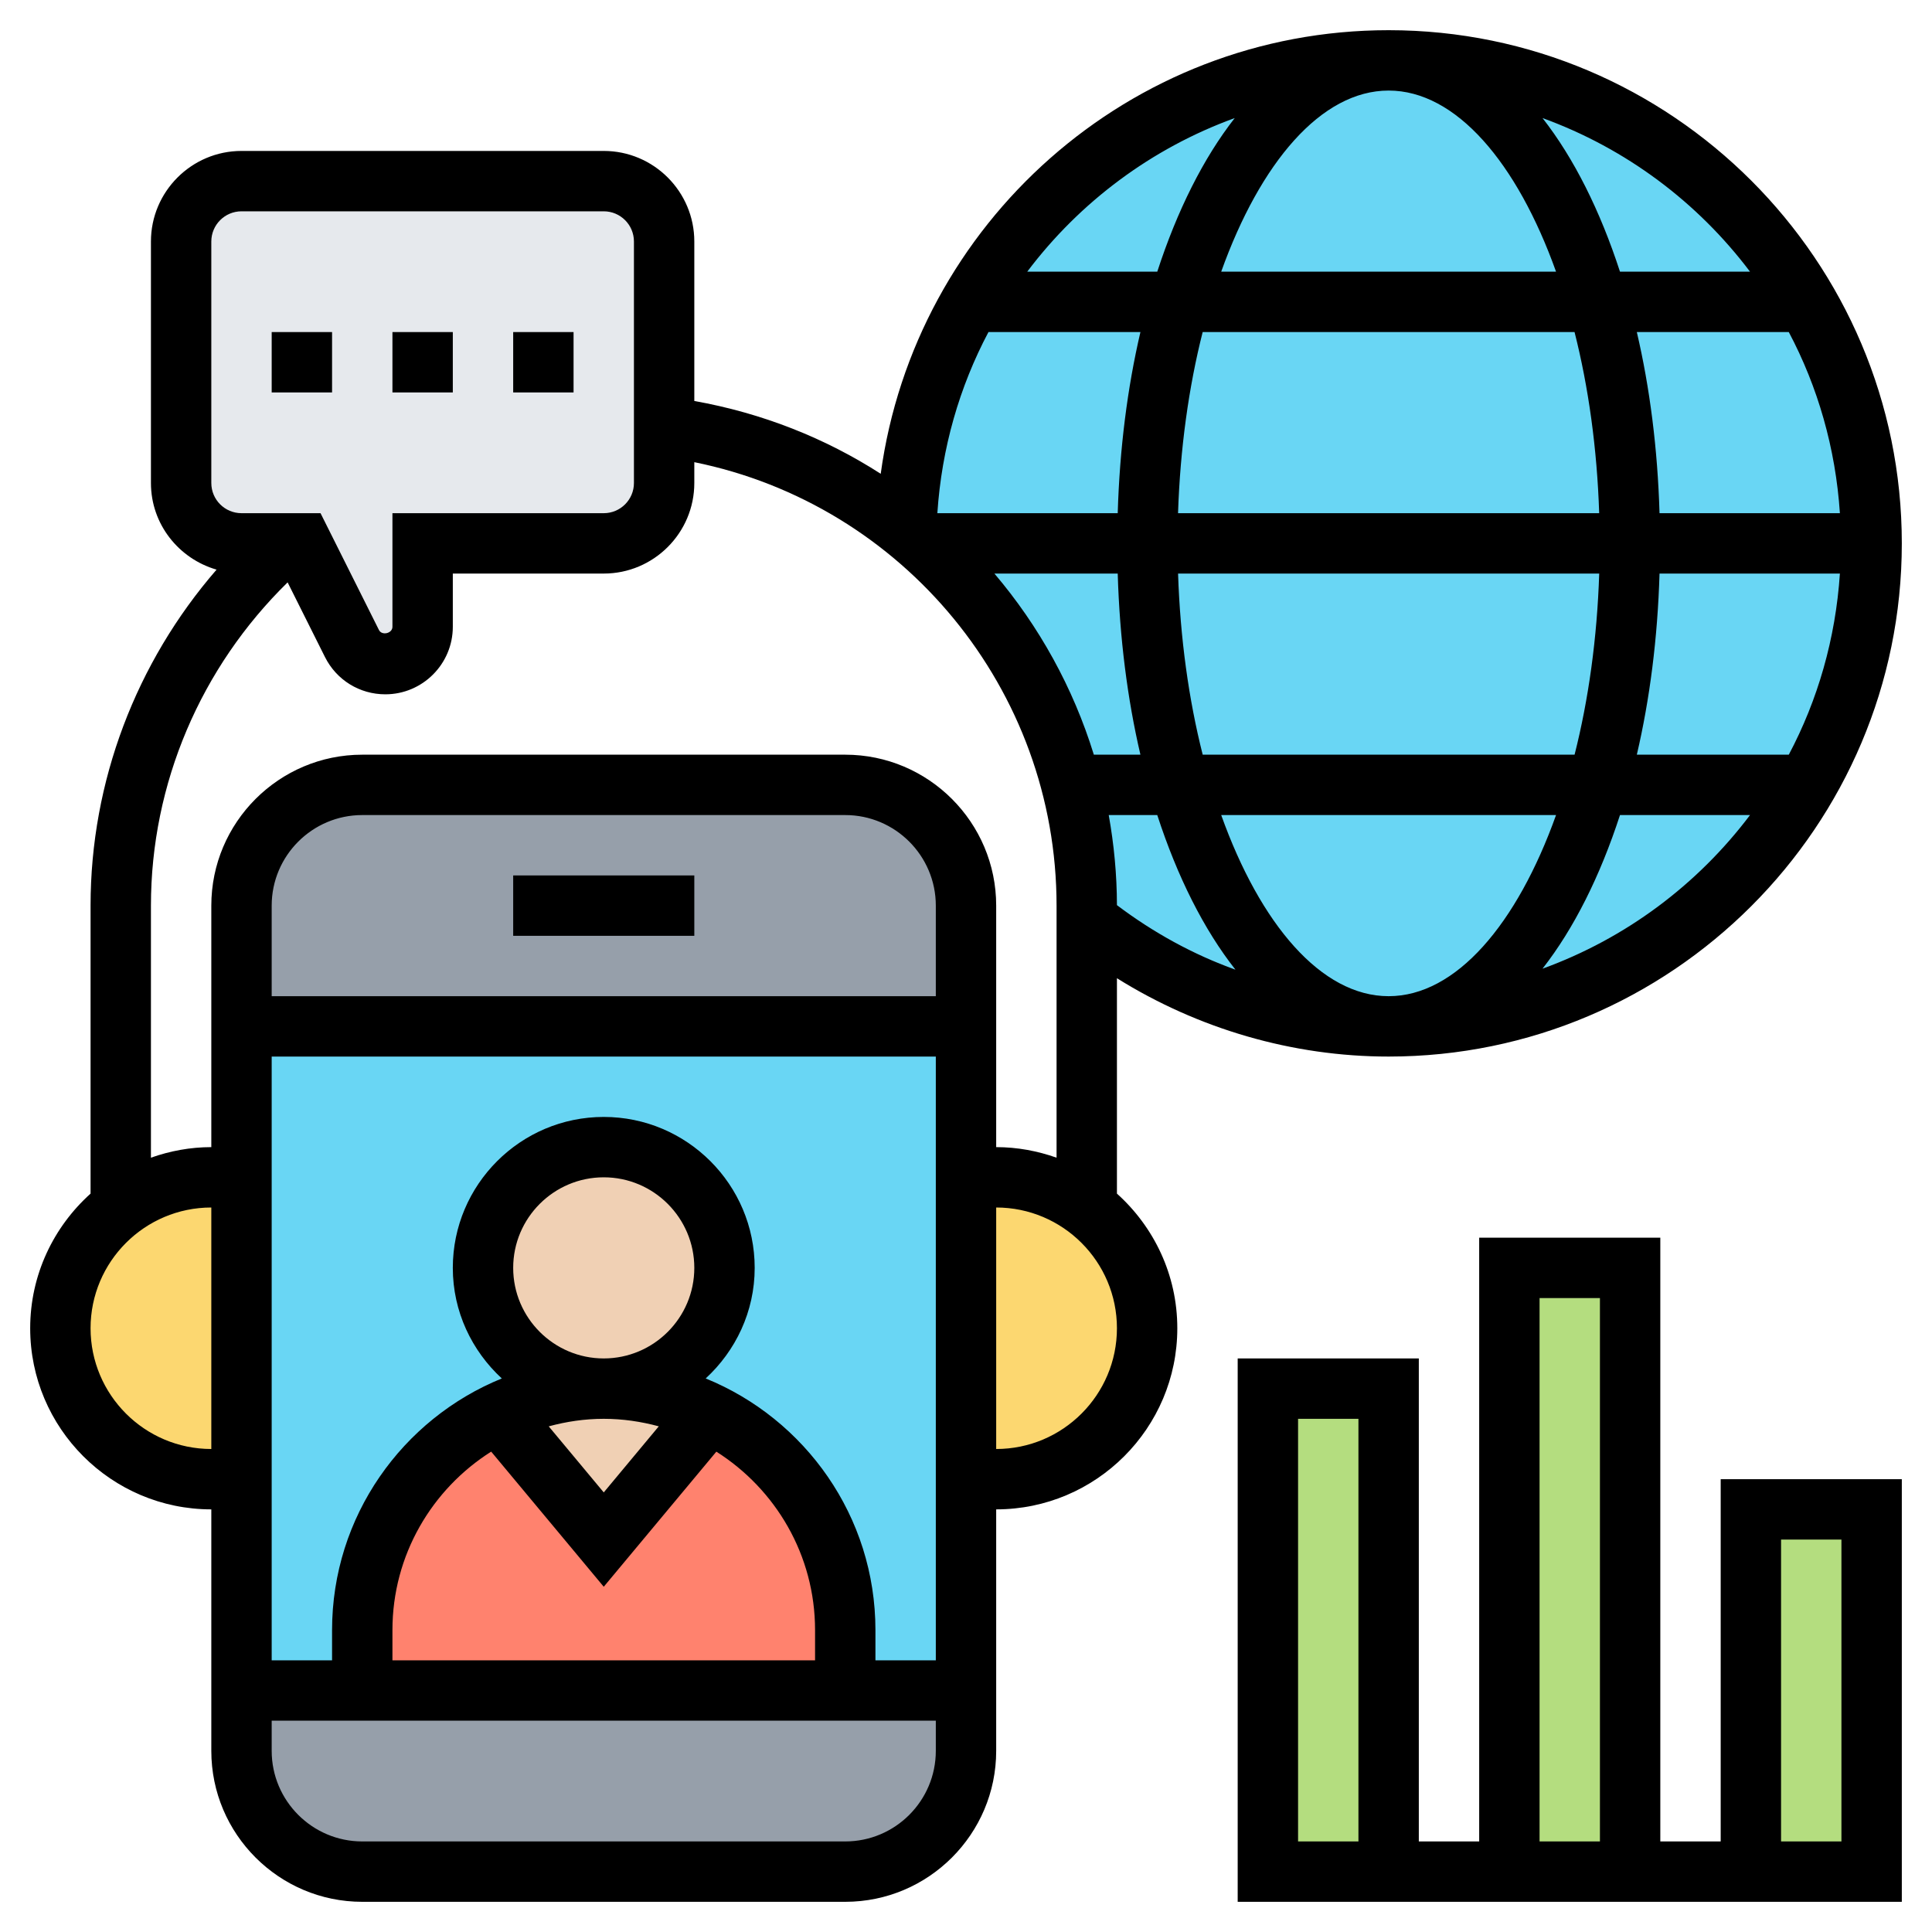 <svg id="Layer_5" enable-background="new 0 0 64 64" height="512" viewBox="0 0 64 64" width="512" xmlns="http://www.w3.org/2000/svg"><g><g><g><path d="m59.86 9.99c-2.77-4.78-7.94-7.99-13.86-7.99s-11.09 3.21-13.86 7.99c-1.29 2.23-2.05 4.8-2.13 7.54.2.14.39.31.57.47 2.36 2.09 4.1 4.85 4.91 8 .33 1.28.51 2.62.51 4v.49c2.74 2.2 6.22 3.51 10 3.51 5.92 0 11.09-3.21 13.86-7.99 1.36-2.35 2.14-5.09 2.14-8.01s-.78-5.66-2.14-8.01z" fill="#69d6f4"/></g><g><path d="m58 50h4v12h-4z" fill="#b4dd7f"/></g><g><path d="m50 42h4v20h-4z" fill="#b4dd7f"/></g><g><path d="m42 46h4v16h-4z" fill="#b4dd7f"/></g><g><path d="m22 8v6.12 1.88c0 1.1-.9 2-2 2h-6v2.76c0 .69-.55 1.24-1.24 1.24-.46 0-.89-.26-1.1-.68l-1.66-3.32h-.58-1.42c-1.1 0-2-.9-2-2v-8c0-1.1.9-2 2-2h12c1.1 0 2 .9 2 2z" fill="#e6e9ed"/></g><g><path d="m8 39v10h-1c-2.76 0-5-2.24-5-5 0-1.38.56-2.63 1.46-3.54.17-.17.35-.32.54-.46.83-.63 1.87-1 3-1z" fill="#fcd770"/></g><g><path d="m36 40c1.21.91 2 2.37 2 4 0 1.38-.56 2.63-1.46 3.54-.91.9-2.16 1.46-3.54 1.46h-1v-10h1c1.13 0 2.17.37 3 1z" fill="#fcd770"/></g><g><path d="m32 56v2c0 2.21-1.79 4-4 4h-16c-2.21 0-4-1.79-4-4v-2h4 16z" fill="#969faa"/></g><g><path d="m32 30v4h-24v-4c0-2.21 1.79-4 4-4h16c2.21 0 4 1.79 4 4z" fill="#969faa"/></g><g><path d="m8 34v5 10 7h24v-7-10-5z" fill="#69d6f4"/></g><g><path d="m28 54v2h-16v-2c0-3.16 1.84-5.9 4.5-7.2l3.5 4.2 3.5-4.19c.8.39 1.53.91 2.16 1.53 1.44 1.45 2.34 3.45 2.34 5.66z" fill="#ff826e"/></g><g><path d="m23.5 46.81-3.5 4.19-3.5-4.2c1.06-.51 2.24-.8 3.5-.8s2.44.29 3.5.81z" fill="#f0d0b4"/></g><g><circle cx="20" cy="42" fill="#f0d0b4" r="4"/></g></g><g><path d="m37 39.54v-7.135c2.685 1.676 5.812 2.595 9 2.595 9.374 0 17-7.626 17-17s-7.626-17-17-17c-8.59 0-15.694 6.41-16.825 14.695-1.838-1.183-3.926-2.011-6.175-2.412v-5.283c0-1.654-1.346-3-3-3h-12c-1.654 0-3 1.346-3 3v8c0 1.366.923 2.508 2.174 2.87-2.665 3.073-4.174 7.015-4.174 11.13v9.54c-1.224 1.1-2 2.689-2 4.46 0 3.309 2.691 6 6 6v8c0 2.757 2.243 5 5 5h16c2.757 0 5-2.243 5-5v-8c3.309 0 6-2.691 6-6 0-1.771-.776-3.36-2-4.46zm9-36.54c2.232 0 4.254 2.387 5.546 6h-11.092c1.292-3.613 3.314-6 5.546-6zm6.159 8c.462 1.821.746 3.858.816 6h-13.951c.07-2.142.354-4.179.816-6zm8.79 6h-5.975c-.063-2.139-.322-4.16-.752-6h5.034c.961 1.812 1.55 3.845 1.693 6zm-14.949 16c-2.232 0-4.254-2.387-5.546-6h11.092c-1.292 3.613-3.314 6-5.546 6zm-9.272-6h1.608c.663 2.039 1.541 3.791 2.59 5.122-1.397-.502-2.713-1.223-3.926-2.138-.002-1.016-.098-2.013-.272-2.984zm3.113-2c-.462-1.821-.746-3.858-.816-6h13.951c-.07 2.142-.354 4.179-.816 6zm15.133-6h5.975c-.143 2.155-.732 4.188-1.693 6h-5.034c.43-1.84.689-3.861.752-6zm-17.948-2h-5.975c.143-2.155.732-4.188 1.693-6h5.034c-.43 1.84-.689 3.861-.752 6zm0 2c.063 2.139.322 4.16.752 6h-1.543c-.686-2.223-1.815-4.259-3.294-6zm14.072 13.089c1.038-1.327 1.908-3.066 2.566-5.089h4.308c-1.737 2.304-4.115 4.087-6.874 5.089zm6.874-23.089h-4.308c-.658-2.023-1.528-3.762-2.566-5.089 2.759 1.002 5.137 2.785 6.874 5.089zm-17.07-5.089c-1.038 1.327-1.908 3.066-2.566 5.089h-4.308c1.737-2.304 4.115-4.087 6.874-5.089zm-33.902 4.089c0-.552.448-1 1-1h12c.552 0 1 .448 1 1v8c0 .552-.448 1-1 1h-7v3.764c0 .22-.35.301-.447.105l-1.935-3.869h-2.618c-.552 0-1-.448-1-1zm-2 22c0-4.043 1.652-7.894 4.528-10.708l1.237 2.473c.381.761 1.147 1.235 1.999 1.235 1.233 0 2.236-1.003 2.236-2.236v-1.764h5c1.654 0 3-1.346 3-3v-.69c6.914 1.403 12 7.523 12 14.69v8.35c-.627-.222-1.298-.35-2-.35v-8c0-2.757-2.243-5-5-5h-16c-2.757 0-5 2.243-5 5v8c-.702 0-1.373.128-2 .35zm12 12c0-1.654 1.346-3 3-3s3 1.346 3 3-1.346 3-3 3-3-1.346-3-3zm3 5c.632 0 1.241.092 1.823.249l-1.823 2.189-1.823-2.188c.582-.158 1.191-.25 1.823-.25zm-3.729 1.087 3.729 4.476 3.73-4.475c1.961 1.241 3.27 3.424 3.27 5.912v1h-14v-1c0-2.488 1.309-4.672 3.271-5.913zm7.106-2.424c.991-.914 1.623-2.212 1.623-3.663 0-2.757-2.243-5-5-5s-5 2.243-5 5c0 1.451.632 2.749 1.623 3.663-3.293 1.339-5.623 4.569-5.623 8.337v1h-2v-20h22v20h-2v-1c0-3.768-2.33-6.998-5.623-8.337zm7.623-12.663h-22v-3c0-1.654 1.346-3 3-3h16c1.654 0 3 1.346 3 3zm-28 11c0-2.206 1.794-4 4-4v8c-2.206 0-4-1.794-4-4zm25 17h-16c-1.654 0-3-1.346-3-3v-1h22v1c0 1.654-1.346 3-3 3zm5-13v-8c2.206 0 4 1.794 4 4s-1.794 4-4 4z"/><path d="m17 29h6v2h-6z"/><path d="m9 11h2v2h-2z"/><path d="m13 11h2v2h-2z"/><path d="m17 11h2v2h-2z"/><path d="m57 61h-2v-20h-6v20h-2v-16h-6v18h22v-14h-6zm-12 0h-2v-14h2zm6-18h2v18h-2zm8 8h2v10h-2z"/></g></g></svg>